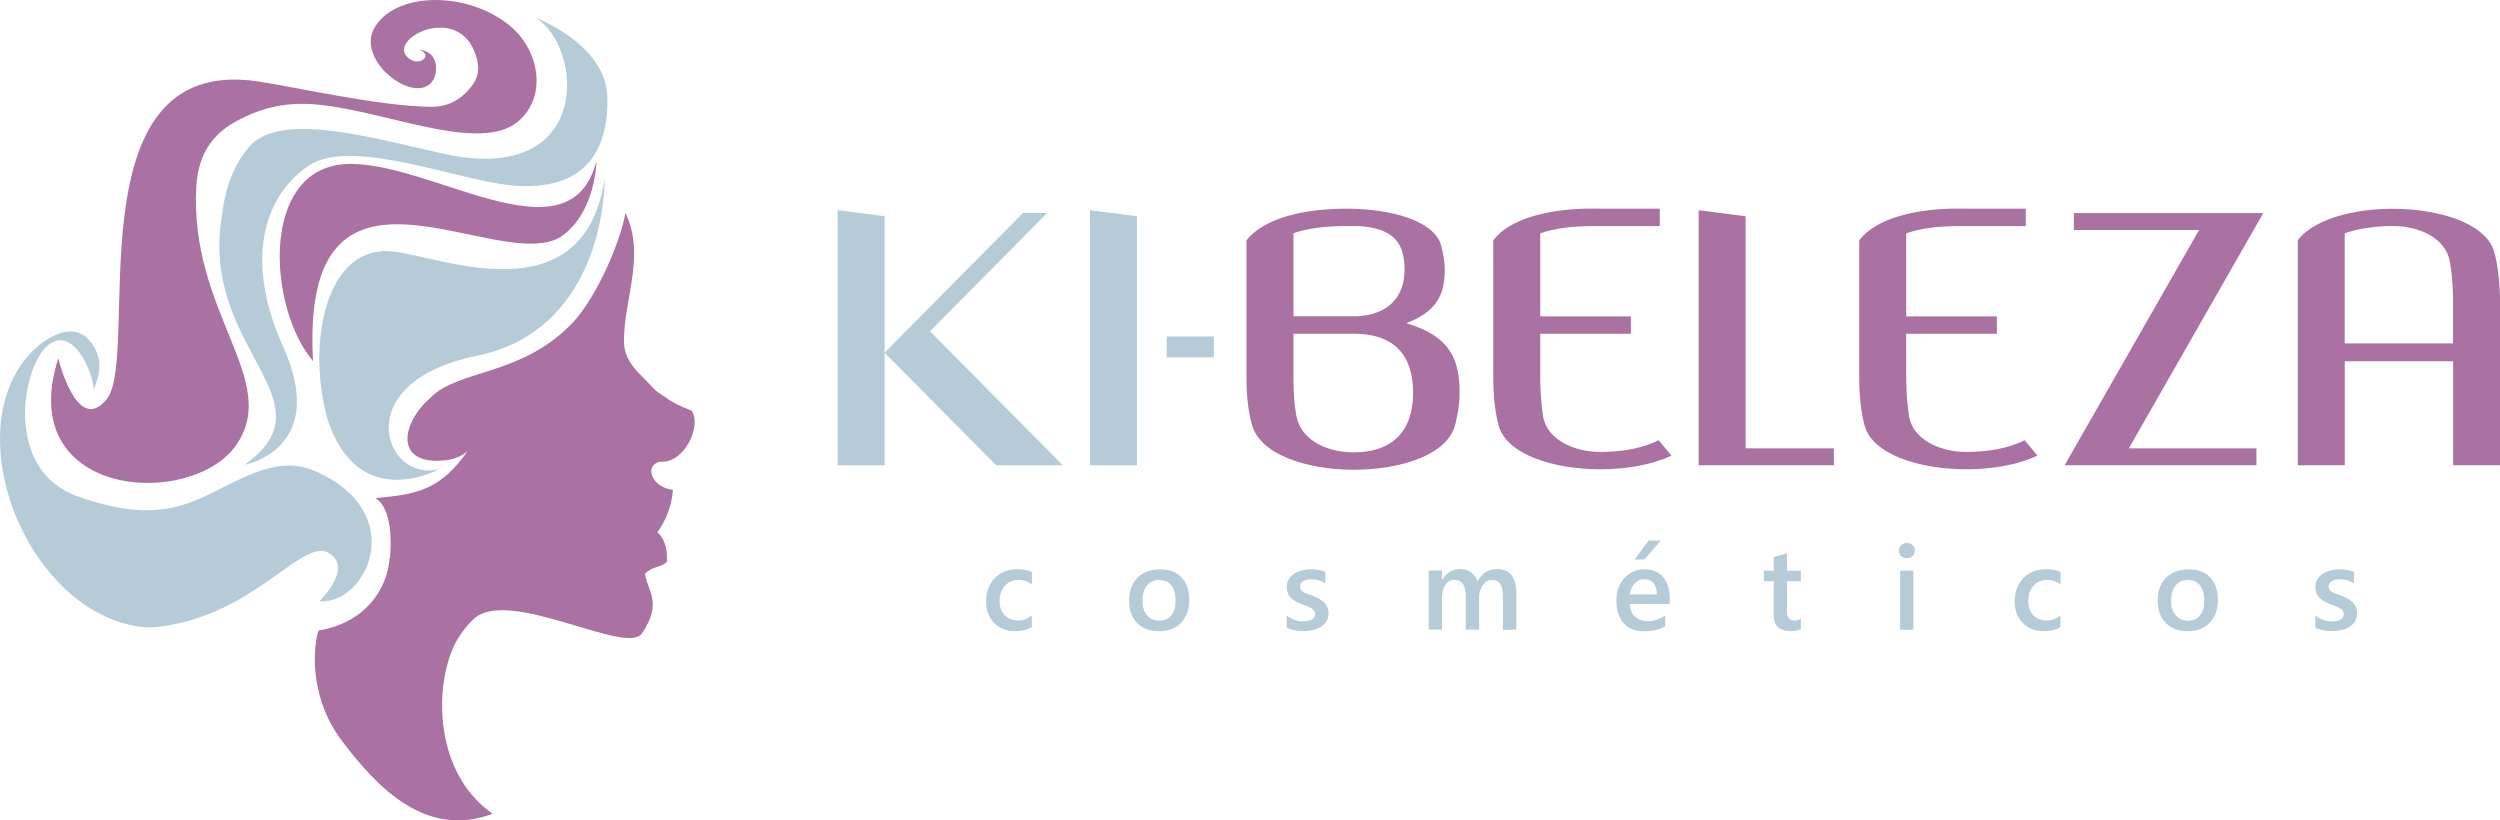<svg width="128" height="42" viewBox="0 0 128 42" fill="none" xmlns="http://www.w3.org/2000/svg">
<g clip-path="url(#clip0_304_7252)">
<path d="M52.83 32.107C52.588 32.249 52.306 32.318 51.978 32.318C51.532 32.318 51.172 32.175 50.899 31.895C50.625 31.615 50.489 31.252 50.489 30.802C50.489 30.305 50.634 29.901 50.931 29.598C51.227 29.294 51.618 29.143 52.11 29.143C52.383 29.143 52.625 29.193 52.834 29.285V29.924C52.625 29.768 52.402 29.689 52.165 29.689C51.878 29.689 51.641 29.786 51.459 29.984C51.277 30.181 51.181 30.439 51.181 30.756C51.181 31.073 51.267 31.316 51.441 31.5C51.614 31.679 51.846 31.771 52.137 31.771C52.383 31.771 52.611 31.684 52.83 31.509V32.107Z" fill="#B6CBD8"/>
<path d="M59.357 29.694C59.092 29.694 58.878 29.786 58.728 29.974C58.573 30.163 58.496 30.42 58.496 30.751C58.496 31.082 58.573 31.316 58.733 31.5C58.887 31.684 59.097 31.776 59.361 31.776C59.625 31.776 59.835 31.684 59.976 31.509C60.122 31.33 60.19 31.073 60.19 30.742C60.19 30.411 60.117 30.154 59.976 29.97C59.835 29.786 59.625 29.699 59.361 29.699L59.357 29.694ZM59.329 32.318C58.869 32.318 58.496 32.175 58.222 31.895C57.945 31.615 57.808 31.238 57.808 30.769C57.808 30.259 57.954 29.864 58.241 29.579C58.528 29.294 58.915 29.152 59.407 29.152C59.899 29.152 60.24 29.29 60.5 29.57C60.764 29.846 60.892 30.232 60.892 30.723C60.892 31.215 60.75 31.592 60.468 31.886C60.185 32.175 59.807 32.322 59.329 32.322V32.318Z" fill="#B6CBD8"/>
<path d="M65.879 32.153V31.518C66.134 31.716 66.412 31.812 66.722 31.812C67.131 31.812 67.336 31.688 67.336 31.445C67.336 31.376 67.318 31.316 67.282 31.27C67.245 31.22 67.2 31.178 67.141 31.142C67.081 31.105 67.008 31.073 66.931 31.041C66.849 31.008 66.758 30.976 66.658 30.939C66.535 30.889 66.425 30.838 66.325 30.783C66.225 30.728 66.143 30.664 66.079 30.595C66.016 30.526 65.965 30.448 65.934 30.356C65.902 30.268 65.883 30.163 65.883 30.043C65.883 29.896 65.915 29.768 65.984 29.657C66.052 29.547 66.143 29.451 66.261 29.377C66.375 29.303 66.507 29.244 66.653 29.207C66.799 29.17 66.949 29.147 67.109 29.147C67.386 29.147 67.632 29.189 67.856 29.276V29.873C67.646 29.726 67.4 29.657 67.127 29.657C67.04 29.657 66.963 29.666 66.895 29.685C66.826 29.703 66.767 29.726 66.717 29.758C66.667 29.791 66.63 29.827 66.603 29.873C66.576 29.919 66.562 29.965 66.562 30.02C66.562 30.085 66.576 30.14 66.603 30.186C66.63 30.232 66.671 30.273 66.726 30.305C66.781 30.337 66.844 30.37 66.922 30.397C66.995 30.425 67.081 30.457 67.181 30.489C67.309 30.54 67.427 30.595 67.528 30.65C67.632 30.705 67.719 30.769 67.792 30.838C67.865 30.907 67.919 30.99 67.96 31.082C68.001 31.174 68.02 31.284 68.02 31.408C68.02 31.56 67.983 31.698 67.915 31.808C67.847 31.923 67.751 32.015 67.632 32.093C67.514 32.166 67.382 32.221 67.227 32.258C67.072 32.295 66.913 32.313 66.74 32.313C66.412 32.313 66.129 32.258 65.888 32.148" fill="#B6CBD8"/>
<path d="M77.63 32.244H76.951V30.595C76.951 30.278 76.906 30.048 76.819 29.905C76.728 29.763 76.582 29.694 76.368 29.694C76.191 29.694 76.04 29.786 75.917 29.961C75.794 30.14 75.731 30.356 75.731 30.604V32.24H75.047V30.535C75.047 29.97 74.852 29.689 74.455 29.689C74.273 29.689 74.118 29.772 74.004 29.942C73.886 30.112 73.827 30.333 73.827 30.599V32.235H73.148V29.207H73.827V29.685H73.84C74.059 29.317 74.373 29.134 74.788 29.134C74.993 29.134 75.175 29.193 75.33 29.308C75.485 29.423 75.589 29.575 75.649 29.763C75.872 29.345 76.204 29.138 76.646 29.138C77.306 29.138 77.635 29.547 77.635 30.37V32.235L77.63 32.244Z" fill="#B6CBD8"/>
<path d="M85.036 27.677L84.198 28.646H83.692L84.403 27.677H85.036ZM84.835 30.434C84.835 30.186 84.776 29.997 84.662 29.86C84.549 29.722 84.394 29.653 84.193 29.653C83.993 29.653 83.833 29.726 83.697 29.869C83.56 30.011 83.478 30.2 83.446 30.434H84.835ZM85.491 30.921H83.446C83.455 31.201 83.537 31.417 83.701 31.569C83.865 31.721 84.088 31.799 84.375 31.799C84.694 31.799 84.99 31.702 85.259 31.509V32.061C84.986 32.235 84.626 32.322 84.175 32.322C83.724 32.322 83.387 32.185 83.136 31.909C82.886 31.633 82.758 31.247 82.758 30.746C82.758 30.273 82.895 29.892 83.173 29.593C83.451 29.294 83.792 29.147 84.202 29.147C84.612 29.147 84.931 29.28 85.154 29.547C85.377 29.814 85.491 30.181 85.491 30.654V30.916V30.921Z" fill="#B6CBD8"/>
<path d="M92.21 32.212C92.077 32.277 91.904 32.313 91.686 32.313C91.103 32.313 90.811 32.033 90.811 31.468V29.758H90.31V29.221H90.811V28.522L91.49 28.325V29.221H92.205V29.758H91.49V31.27C91.49 31.449 91.522 31.578 91.585 31.656C91.649 31.734 91.759 31.771 91.909 31.771C92.023 31.771 92.123 31.739 92.205 31.67V32.212H92.21Z" fill="#B6CBD8"/>
<path d="M97.966 32.244H97.288V29.216H97.966V32.244ZM97.629 28.582C97.52 28.582 97.424 28.545 97.343 28.472C97.261 28.398 97.224 28.306 97.224 28.192C97.224 28.077 97.265 27.985 97.343 27.911C97.42 27.838 97.516 27.801 97.629 27.801C97.743 27.801 97.844 27.838 97.921 27.911C98.003 27.985 98.039 28.081 98.039 28.192C98.039 28.302 97.998 28.389 97.921 28.467C97.839 28.541 97.743 28.582 97.629 28.582Z" fill="#B6CBD8"/>
<path d="M105.495 32.107C105.254 32.249 104.972 32.318 104.644 32.318C104.197 32.318 103.838 32.175 103.564 31.895C103.291 31.615 103.154 31.252 103.154 30.802C103.154 30.305 103.3 29.901 103.596 29.598C103.892 29.294 104.284 29.143 104.776 29.143C105.049 29.143 105.291 29.193 105.5 29.285V29.924C105.291 29.768 105.067 29.689 104.83 29.689C104.544 29.689 104.307 29.786 104.125 29.984C103.942 30.181 103.847 30.439 103.847 30.756C103.847 31.073 103.933 31.316 104.106 31.5C104.279 31.679 104.512 31.771 104.803 31.771C105.049 31.771 105.277 31.684 105.495 31.509V32.107Z" fill="#B6CBD8"/>
<path d="M112.022 29.694C111.758 29.694 111.544 29.786 111.394 29.974C111.239 30.163 111.161 30.42 111.161 30.751C111.161 31.082 111.239 31.316 111.398 31.5C111.553 31.684 111.763 31.776 112.027 31.776C112.291 31.776 112.501 31.684 112.642 31.509C112.787 31.33 112.856 31.073 112.856 30.742C112.856 30.411 112.783 30.154 112.642 29.97C112.501 29.786 112.291 29.699 112.027 29.699L112.022 29.694ZM111.995 32.318C111.535 32.318 111.161 32.175 110.888 31.895C110.61 31.615 110.474 31.238 110.474 30.769C110.474 30.259 110.619 29.864 110.906 29.579C111.193 29.294 111.58 29.152 112.072 29.152C112.564 29.152 112.906 29.29 113.166 29.57C113.43 29.846 113.557 30.232 113.557 30.723C113.557 31.215 113.416 31.592 113.134 31.886C112.851 32.175 112.473 32.322 111.995 32.322V32.318Z" fill="#B6CBD8"/>
<path d="M118.545 32.153V31.518C118.8 31.716 119.077 31.812 119.387 31.812C119.797 31.812 120.002 31.688 120.002 31.445C120.002 31.376 119.984 31.316 119.947 31.27C119.911 31.22 119.865 31.178 119.806 31.142C119.747 31.105 119.674 31.073 119.597 31.041C119.515 31.008 119.424 30.976 119.323 30.939C119.2 30.889 119.091 30.838 118.991 30.783C118.891 30.728 118.809 30.664 118.745 30.595C118.681 30.526 118.631 30.448 118.599 30.356C118.567 30.268 118.549 30.163 118.549 30.043C118.549 29.896 118.581 29.768 118.649 29.657C118.718 29.547 118.809 29.451 118.927 29.377C119.041 29.303 119.173 29.244 119.319 29.207C119.465 29.17 119.615 29.147 119.774 29.147C120.052 29.147 120.298 29.189 120.521 29.276V29.873C120.312 29.726 120.066 29.657 119.793 29.657C119.706 29.657 119.629 29.666 119.56 29.685C119.492 29.703 119.433 29.726 119.383 29.758C119.333 29.791 119.296 29.827 119.269 29.873C119.241 29.919 119.228 29.965 119.228 30.02C119.228 30.085 119.241 30.14 119.269 30.186C119.296 30.232 119.337 30.273 119.392 30.305C119.446 30.337 119.51 30.37 119.588 30.397C119.66 30.425 119.747 30.457 119.847 30.489C119.975 30.54 120.093 30.595 120.193 30.65C120.298 30.705 120.385 30.769 120.458 30.838C120.53 30.907 120.585 30.99 120.626 31.082C120.667 31.174 120.685 31.284 120.685 31.408C120.685 31.56 120.649 31.698 120.58 31.808C120.512 31.923 120.417 32.015 120.298 32.093C120.18 32.166 120.048 32.221 119.893 32.258C119.738 32.295 119.578 32.313 119.405 32.313C119.077 32.313 118.795 32.258 118.554 32.148" fill="#B6CBD8"/>
<path d="M63.82 19.364C63.82 20.191 63.902 21.023 64.089 21.708C64.481 23.261 66.881 24.051 69.308 24.051C71.736 24.051 74.114 23.284 74.505 21.749C74.651 21.17 74.733 20.628 74.733 20.113C74.733 18.413 74.259 17.214 72 16.547C73.499 15.968 73.972 15.159 73.972 13.813C73.972 13.418 73.909 13.027 73.786 12.568C73.435 11.281 71.158 10.684 68.958 10.684C66.758 10.684 64.727 11.162 63.82 12.301V19.369V19.364ZM69.286 17.085H69.308C71.344 17.085 72.351 18.142 72.351 20.113C72.351 22.084 71.281 23.16 69.308 23.16C67.933 23.16 66.599 22.539 66.371 21.276C66.266 20.715 66.225 20.03 66.225 19.369V17.09H69.286V17.085ZM69.964 11.612C71.34 11.8 71.914 12.439 71.914 13.809C71.914 15.178 71.094 16.129 69.45 16.193H66.225V11.943C66.922 11.695 67.828 11.571 69.017 11.571C69.368 11.571 69.696 11.571 69.964 11.612Z" fill="#A972A2"/>
<path d="M81.92 10.679H81.529C79.37 10.679 77.338 11.157 76.455 12.297V19.364C76.455 20.214 76.537 21.041 76.724 21.767C77.115 23.261 79.516 24.028 81.943 24.028C83.26 24.028 84.594 23.799 85.578 23.325L84.922 22.539C84.12 22.953 83.032 23.141 81.943 23.141C80.609 23.141 79.21 22.521 79.005 21.317C78.923 20.738 78.86 20.053 78.86 19.369V17.09H83.501V16.198H78.86V11.947C79.556 11.699 80.44 11.575 81.633 11.575H84.981V10.684H81.92V10.679Z" fill="#A972A2"/>
<path d="M86.972 10.762V23.822H93.895V22.953H89.376V11.074L86.972 10.762Z" fill="#A972A2"/>
<path d="M100.658 10.679H100.267C98.108 10.679 96.076 11.157 95.193 12.297V19.364C95.193 20.214 95.275 21.041 95.461 21.767C95.853 23.261 98.253 24.028 100.681 24.028C101.997 24.028 103.332 23.799 104.316 23.325L103.66 22.539C102.858 22.953 101.77 23.141 100.681 23.141C99.347 23.141 97.948 22.521 97.743 21.317C97.661 20.738 97.598 20.053 97.598 19.369V17.09H102.239V16.198H97.598V11.947C98.294 11.699 99.178 11.575 100.371 11.575H103.719V10.684H100.658V10.679Z" fill="#A972A2"/>
<path d="M112.592 11.777L105.709 23.821H115.529V22.953H108.998L115.88 10.909H106.183V11.777H112.592Z" fill="#A972A2"/>
<path d="M125.595 15.178V17.581H120.048V11.943C120.767 11.695 121.651 11.571 122.512 11.571C123.869 11.571 125.222 12.191 125.431 13.395C125.536 13.933 125.577 14.557 125.595 15.178ZM128 23.821V15.178C127.977 14.392 127.895 13.602 127.713 12.94C127.034 10.224 119.496 9.912 117.647 12.297V23.821H120.052V18.496H125.6V23.821H128.005H128Z" fill="#A972A2"/>
<path d="M42.887 10.762V23.821H45.292V18.059L45.907 18.679L51.003 23.821H54.415L47.615 16.961L51.664 12.876L53.613 10.904H52.379L45.292 18.055V11.07L42.887 10.757V10.762Z" fill="#B6CBD8"/>
<path d="M55.809 10.762V23.822H58.213V11.074L55.809 10.762Z" fill="#B6CBD8"/>
<path d="M62.149 17.227H59.735V18.298H62.149V17.227Z" fill="#B6CBD8"/>
<path d="M31.3 23.955C28.248 26.206 23.607 27.856 19.95 28.674C19.991 28.403 20.227 26.119 19.216 25.499C21.248 25.32 22.527 25.14 23.953 23.077C23.953 23.077 23.552 23.527 22.682 23.578C20.236 23.794 20.491 21.703 22.063 20.343C23.488 18.905 26.722 19.254 29.323 16.52C30.598 15.136 31.764 12.366 32.024 10.9C33.062 13.087 31.947 15.279 31.947 17.466C31.947 18.56 32.725 19.084 33.518 19.939C33.686 20.122 34.206 20.403 34.197 20.439C34.01 21.083 32.903 22.907 31.3 23.959" fill="#A972A2"/>
<path d="M19.963 28.568C23.62 27.75 27.888 25.99 30.94 23.739C32.402 22.774 33.267 21.381 33.987 20.426C34.124 20.242 34.051 20.508 35.413 21.028C35.941 21.781 35.048 23.753 33.796 23.638C32.949 23.821 33.367 24.966 34.452 25.076C34.452 25.076 34.424 26.225 33.654 27.249C33.654 27.249 34.224 27.645 34.142 28.78C33.768 29.087 33.427 28.977 33.026 29.368C33.112 30.223 33.964 30.829 32.862 32.437C32.079 33.577 26.03 30.043 24.258 31.688C23.871 32.047 23.475 32.575 23.252 33.053C22.218 35.254 22.259 39.528 25.142 41.605C25.16 41.619 25.183 41.632 25.201 41.646C25.238 41.674 25.219 41.664 25.219 41.664H25.201C25.201 41.664 25.169 41.683 25.151 41.692C21.84 42.887 19.385 40.428 17.504 37.929C15.686 35.516 16.105 32.805 16.31 32.286C18.61 31.891 19.799 30.301 19.954 28.573" fill="#A972A2"/>
<path d="M26.126 1.333C23.88 -0.528 20.059 -0.427 19.102 1.558C18.451 3.01 20.569 4.834 21.712 4.467C22.186 4.315 22.35 3.86 22.323 3.4C22.272 2.569 21.457 2.541 21.457 2.541C22.14 2.775 21.621 3.318 21.106 3.093C19.366 2.215 23.52 -0.11 24.395 2.932C24.609 3.672 24.431 4.182 23.835 4.765C23.438 5.156 22.864 5.468 22.127 5.468C19.54 5.468 15.04 4.439 13.2 4.168C3.425 2.707 7.347 18.712 5.379 20.531C3.913 22.186 2.983 18.349 2.983 18.349C0.683 25.508 9.774 26.101 12.093 22.788C14.411 19.461 9.674 16.014 10.052 9.507C10.175 7.688 11.059 6.75 12.179 6.162C13.851 5.284 15.245 5.165 17.103 5.464C20.56 6.015 24.736 7.752 26.545 6.204C28.034 4.931 27.61 2.564 26.126 1.337" fill="#A972A2"/>
<path d="M30.958 9.181C30.958 9.181 31.09 16.851 24.399 18.22C17.709 19.594 19.726 24.777 22.505 24.01C22.505 24.01 18.428 26.307 16.798 21.565C15.655 17.645 16.661 12.416 20.191 12.885C22.569 13.142 29.842 16.244 30.958 9.177" fill="#B6CBD8"/>
<path d="M30.539 8.248C30.539 8.248 30.516 10.923 28.676 12.15C25.338 14.066 15.354 6.383 16.028 18.491C13.714 15.748 13.309 8.703 17.645 8.405C21.894 8.115 29.164 13.593 30.539 8.244" fill="#A972A2"/>
<path d="M4.796 19.966C4.764 18.96 3.662 16.589 2.414 17.719C1.07 18.941 0.26 24.079 3.944 25.402C9.251 27.309 10.521 24.943 13.582 24.024C14.675 23.697 15.495 23.835 16.146 24.125C21.002 26.248 18.774 30.981 16.347 30.783C16.347 30.783 18.009 29.207 16.948 28.389C15.664 27.369 13.491 30.976 9.087 31.927C7.993 32.162 7.383 32.217 6.313 31.909C1.225 30.439 -1.822 22.567 1.198 18.509C1.94 17.512 3.689 16.189 4.678 17.554C5.252 18.349 5.165 19.07 4.796 19.962" fill="#B6CBD8"/>
<path d="M27.41 0.901C29.883 2.38 30.389 9.567 22.687 7.867C19.098 7.077 14.229 5.615 12.685 7.6C12.134 8.313 11.587 9.227 11.373 10.973C10.162 17.866 17.167 20.494 12.516 23.799C12.516 23.799 16.902 23.017 14.466 17.673C12.575 13.45 13.414 10.123 15.782 8.496C17.968 6.994 23.488 9.259 26.217 9.494C29.419 9.788 31.172 8.267 31.099 4.986C31.036 2.247 27.41 0.901 27.41 0.901Z" fill="#B6CBD8"/>
</g>
<defs>
<clipPath id="clip0_304_7252">
<rect width="128" height="42" fill="white"/>
</clipPath>
</defs>
</svg>
